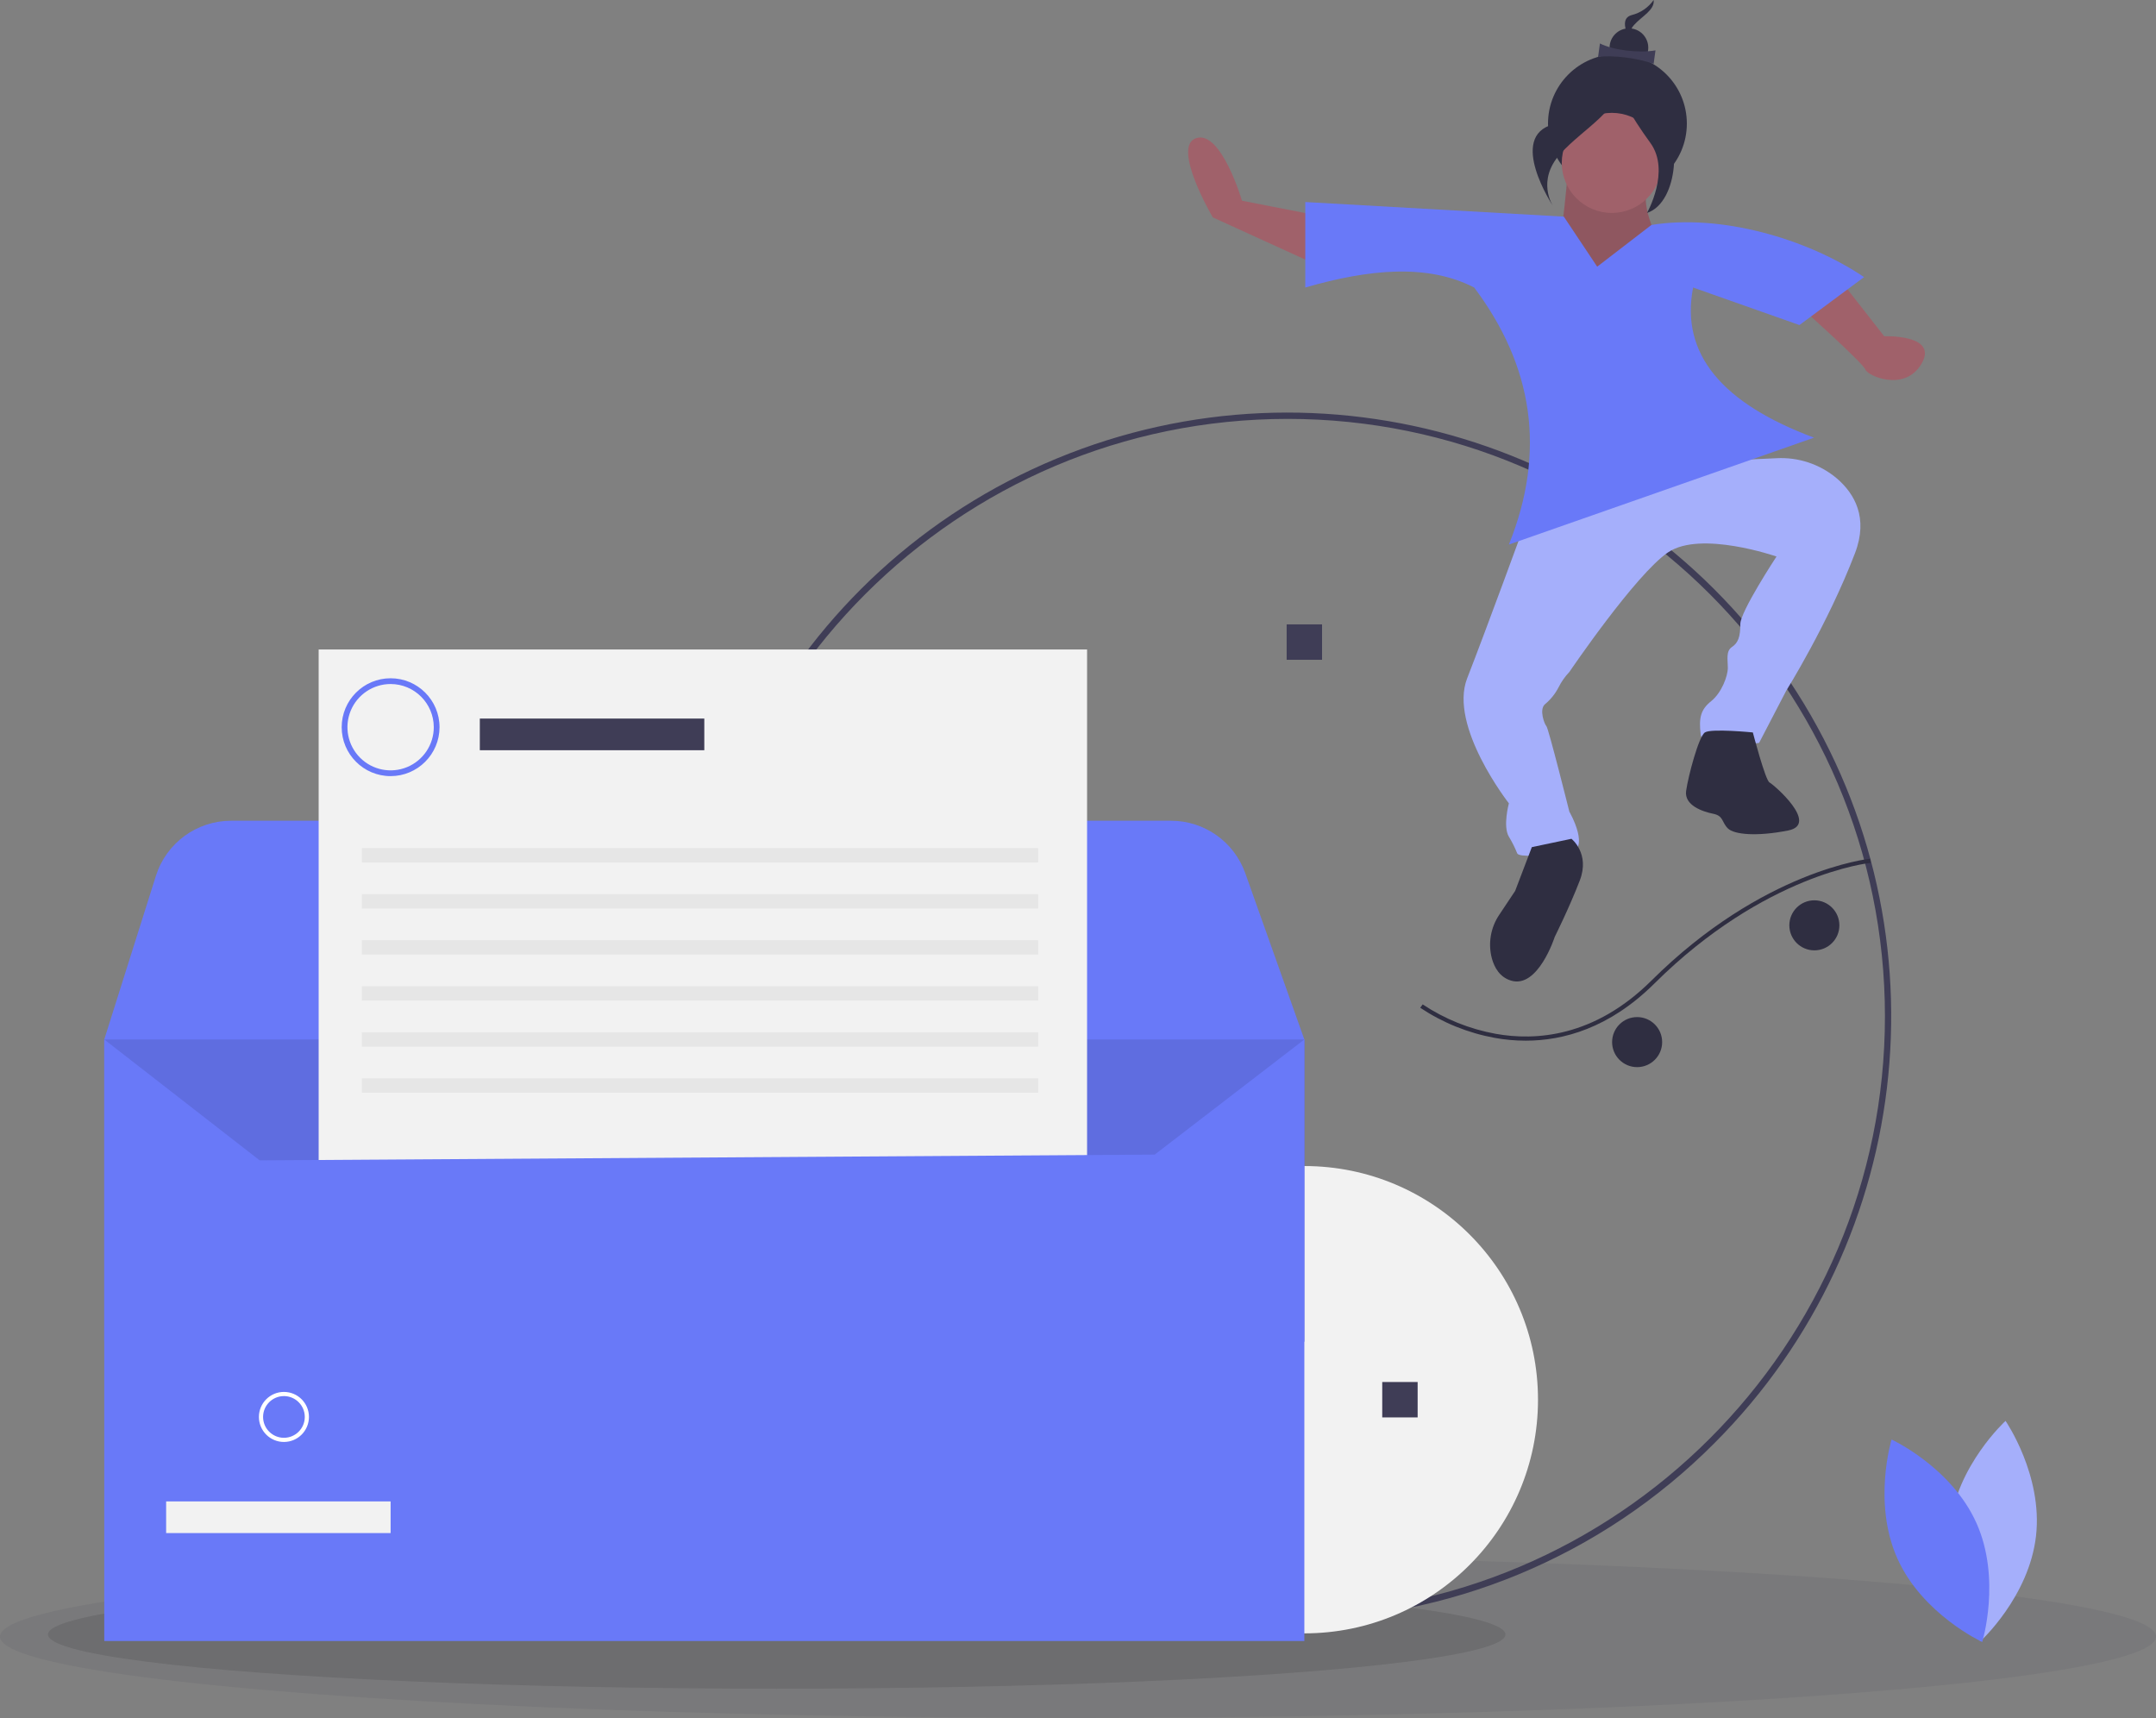 <svg xmlns="http://www.w3.org/2000/svg" width="517" height="412" viewBox="0 0 517 412">
    <rect x="0" y="0" width="517" height="412" fill="#808080" stroke="none"/>
    <g fill="none">
        <circle cx="387.852" cy="29.631" r="16.647" fill="#2F2E41"/>
        <path fill="#9F616A" d="M376.088 39.788S373.68 70.11 370.79 70.11c-2.89 0 33.709-1.427 33.709-1.427s-15.41-19.977-7.705-26.398c7.705-6.42-20.707-2.497-20.707-2.497z"/>
        <path fill="#000" d="M376.088 39.788S373.68 70.11 370.79 70.11c-2.89 0 33.709-1.427 33.709-1.427s-15.41-19.977-7.705-26.398c7.705-6.42-20.707-2.497-20.707-2.497z" opacity=".1"/>
        <path fill="#3F3D56" d="M308.75 388.444c-69.057 0-128.497-48.781-141.97-116.511-13.472-67.73 22.775-135.545 86.575-161.972 63.8-26.427 137.384-4.106 175.75 53.312 38.366 57.419 30.83 133.943-18.002 182.774-27.086 27.235-63.942 42.501-102.353 42.397zm0-288c-78.988 0-143.25 64.261-143.25 143.25 0 78.988 64.262 143.25 143.25 143.25S452 322.681 452 243.693c0-78.989-64.262-143.25-143.25-143.25z"/>
        <path fill="#A5AFFB" d="M419.326 106.128l-16.826 4.815 23.504-1.072c5.283-.287 10.475 1.46 14.51 4.882 4.187 3.625 7.562 9.375 4.312 17.875-6.5 17-16.5 33-16.5 33l-6.5 12.5s-13.5 2-14-2 0-6 2.5-8 4-6 4-8-.5-4 1-5 2-2.5 2-5.5S426 133.443 426 133.443s-18.174-6.315-26-1c-7.826 5.315-23.674 28.685-23.674 28.685-1.04 1.088-1.91 2.325-2.583 3.671-.803 1.563-1.915 2.945-3.269 4.065-1.454 1.278-.115 4.798.352 5.264.5.5 5.5 20.5 5.5 20.5s5.5 9.5-.5 10-11.5 1-12 0c-.555-1.386-1.224-2.723-2-4-1.5-2.5 0-8 0-8s-14.5-18.5-10-30 14-37.5 14-37.5l14.5-6 26.5-9.5 12.5-3.5z"/>
        <path fill="#A0616A" d="M318.326 52.128l-20.5-4s-5-17-11-15 4 19 4 19l28.5 13-1-13zM442.826 69.128l9 11.5s13-.5 9 6.5-13 3-13.5 1.5-15-14.5-15-14.5l10.5-5z"/>
        <path fill="#6979F8" d="M396 53.943l-13 10-8-12-62-3.5v20.5c15.258-4.405 29.303-5.77 40.5 0 14.173 18.872 17.291 39.366 8.326 61.632L435 104.943c-21.931-8.166-32.112-20.006-29-36l25.5 9 15.5-11.5c-13.86-9.327-34.49-15.176-51-12.5z"/>
        <ellipse cx="258.5" cy="392.422" fill="#3F3D56" opacity=".104" rx="258.5" ry="19.5"/>
        <ellipse cx="186.25" cy="391.922" fill="#000" opacity=".1" rx="174.75" ry="13"/>
        <path fill="#A5AFFB" d="M467.58 365.953c-1.665 14.595 7.308 27.605 7.308 27.605s11.673-10.654 13.339-25.25c1.665-14.594-7.307-27.604-7.307-27.604s-11.673 10.654-13.34 25.249z"/>
        <path fill="#6979F8" d="M473.944 365.2c6.004 13.407 1.388 28.522 1.388 28.522s-14.35-6.623-20.353-20.03c-6.004-13.407-1.388-28.522-1.388-28.522s14.35 6.623 20.353 20.03z"/>
        <circle cx="312.779" cy="335.624" r="56.028" fill="#F2F2F2"/>
        <path fill="#6979F8" d="M312.78 249.247l-13.803 34.506-49.91.4-16.259.132-38.584.31-16.252.131-38.585.31-16.252.132-38.585.317-16.252.132-26.045.207-5.038-10.31-6.535-13.355-3.61-7.39-2.07-5.522 12.388-39.233c2.485-7.867 9.783-13.215 18.032-13.216H280.8c7.998.005 15.129 5.039 17.811 12.574l1.436 4.044 12.732 35.831z"/>
        <path fill="#6979F8" d="M25 249.248H312.779V321.711H25z"/>
        <path fill="#000" d="M25 249.248H312.779V321.711H25z" opacity=".1"/>
        <path fill="#3F3D56" d="M308.535 149.714H317.024V158.203H308.535zM331.455 331.38H339.944V339.869H331.455z"/>
        <path fill="#F2F2F2" d="M76.414 155.736H260.676V387.616H76.414z"/>
        <path fill="#3F3D56" d="M115.06 172.299H168.889V179.89H115.06z"/>
        <path fill="#E6E6E6" d="M86.766 203.354H248.944V206.805H86.766zM86.766 214.396H248.944V217.847H86.766zM86.766 225.438H248.944V228.889H86.766zM86.766 236.48H248.944V239.931H86.766zM86.766 247.522H248.944V250.973H86.766zM86.766 258.564H248.944V262.015H86.766z"/>
        <path fill="#6979F8" d="M93.667 186.101c-6.48 0-11.732-5.252-11.732-11.732 0-6.479 5.252-11.732 11.732-11.732 6.48 0 11.732 5.253 11.732 11.732-.007 6.477-5.256 11.725-11.732 11.732zm0-22.083c-4.187 0-7.962 2.522-9.564 6.39-1.602 3.868-.717 8.32 2.244 11.281 2.96 2.96 7.413 3.847 11.281 2.244 3.868-1.602 6.39-5.377 6.39-9.564-.006-5.714-4.637-10.345-10.351-10.351zM312.779 393.482L25 393.482 25 249.248 62.267 278.233 276.893 276.852 312.779 249.248z"/>
        <path fill="#F2F2F2" d="M39.838 360.011H93.667V367.602H39.838z"/>
        <path fill="#FFF" d="M68.086 345.757c-3.314 0-6-2.687-6-6 0-3.314 2.686-6 6-6s6 2.686 6 6c-.004 3.312-2.688 5.996-6 6zm0-11c-2.761 0-5 2.238-5 5 0 2.761 2.239 5 5 5 2.762 0 5-2.239 5-5-.003-2.76-2.24-4.997-5-5z"/>
        <path fill="#2F2E41" d="M420.326 175.628s3 11.5 4 12 12 10 4.5 11.5-13 1-14.5-.5-1-3-3.5-3.5-7-2-6.5-5.5 3-13 4.5-14 11.5 0 11.5 0zM376.826 201.128s4.5 3.5 2 10-6 13.5-6 13.5-4 12.5-10.5 10.5c-2.64-.812-3.96-3.027-4.598-5.372-.929-3.583-.267-7.394 1.816-10.454l3.782-5.674 4-10.5 9.5-2z"/>
        <path fill="#2F2E41" d="M365.852 249.536c8.963 0 20.052-2.969 30.86-13.701 26.454-26.274 51.588-28.91 51.838-28.933l-.093-.996c-.254.024-25.744 2.695-52.45 29.22-13.724 13.628-27.889 14.463-37.354 12.763-6.253-1.136-12.208-3.535-17.5-7.053l-.59.807c5.404 3.598 11.486 6.056 17.873 7.223 2.447.444 4.93.668 7.416.67z"/>
        <circle cx="435.076" cy="221.878" r="6" fill="#2F2E41"/>
        <circle cx="392.576" cy="249.878" r="6" fill="#2F2E41"/>
        <circle cx="386.503" cy="39.058" r="11.998" fill="#A0616A"/>
        <path fill="#2F2E41" d="M396.54 0c-1.257 1.797-3.122 3.078-5.25 3.61-3.671.983-.03 6.5-.03 6.5s-1.324-2.006.586-4.131c1.91-2.125 4.984-3.577 4.695-5.979z"/>
        <circle cx="390.61" cy="11.433" r="4.639" fill="#2F2E41"/>
        <path fill="#3F3D56" d="M396.533 15.322c-3.782-1.43-10.08-2.156-13.32-1.66l.445-3.245c3.115 1.61 9.383 2.367 13.32 1.66l-.445 3.245z"/>
        <path fill="#2F2E41" d="M388.215 18.983s-4.74 7.884-15.762 10.835c-11.022 2.952-.09 19.514-.09 19.514s-3.975-6.022 1.759-12.4c5.733-6.379 14.96-10.74 14.093-17.949z"/>
        <path fill="#2F2E41" d="M388.59 18.504s4.554 10.829 9.553 11.853c5 1.024 4.62 18.134-3.198 20.7 0 0 5.7-10.03.828-16.758s-7.95-12.046-7.182-15.795z"/>
    </g>
</svg>
